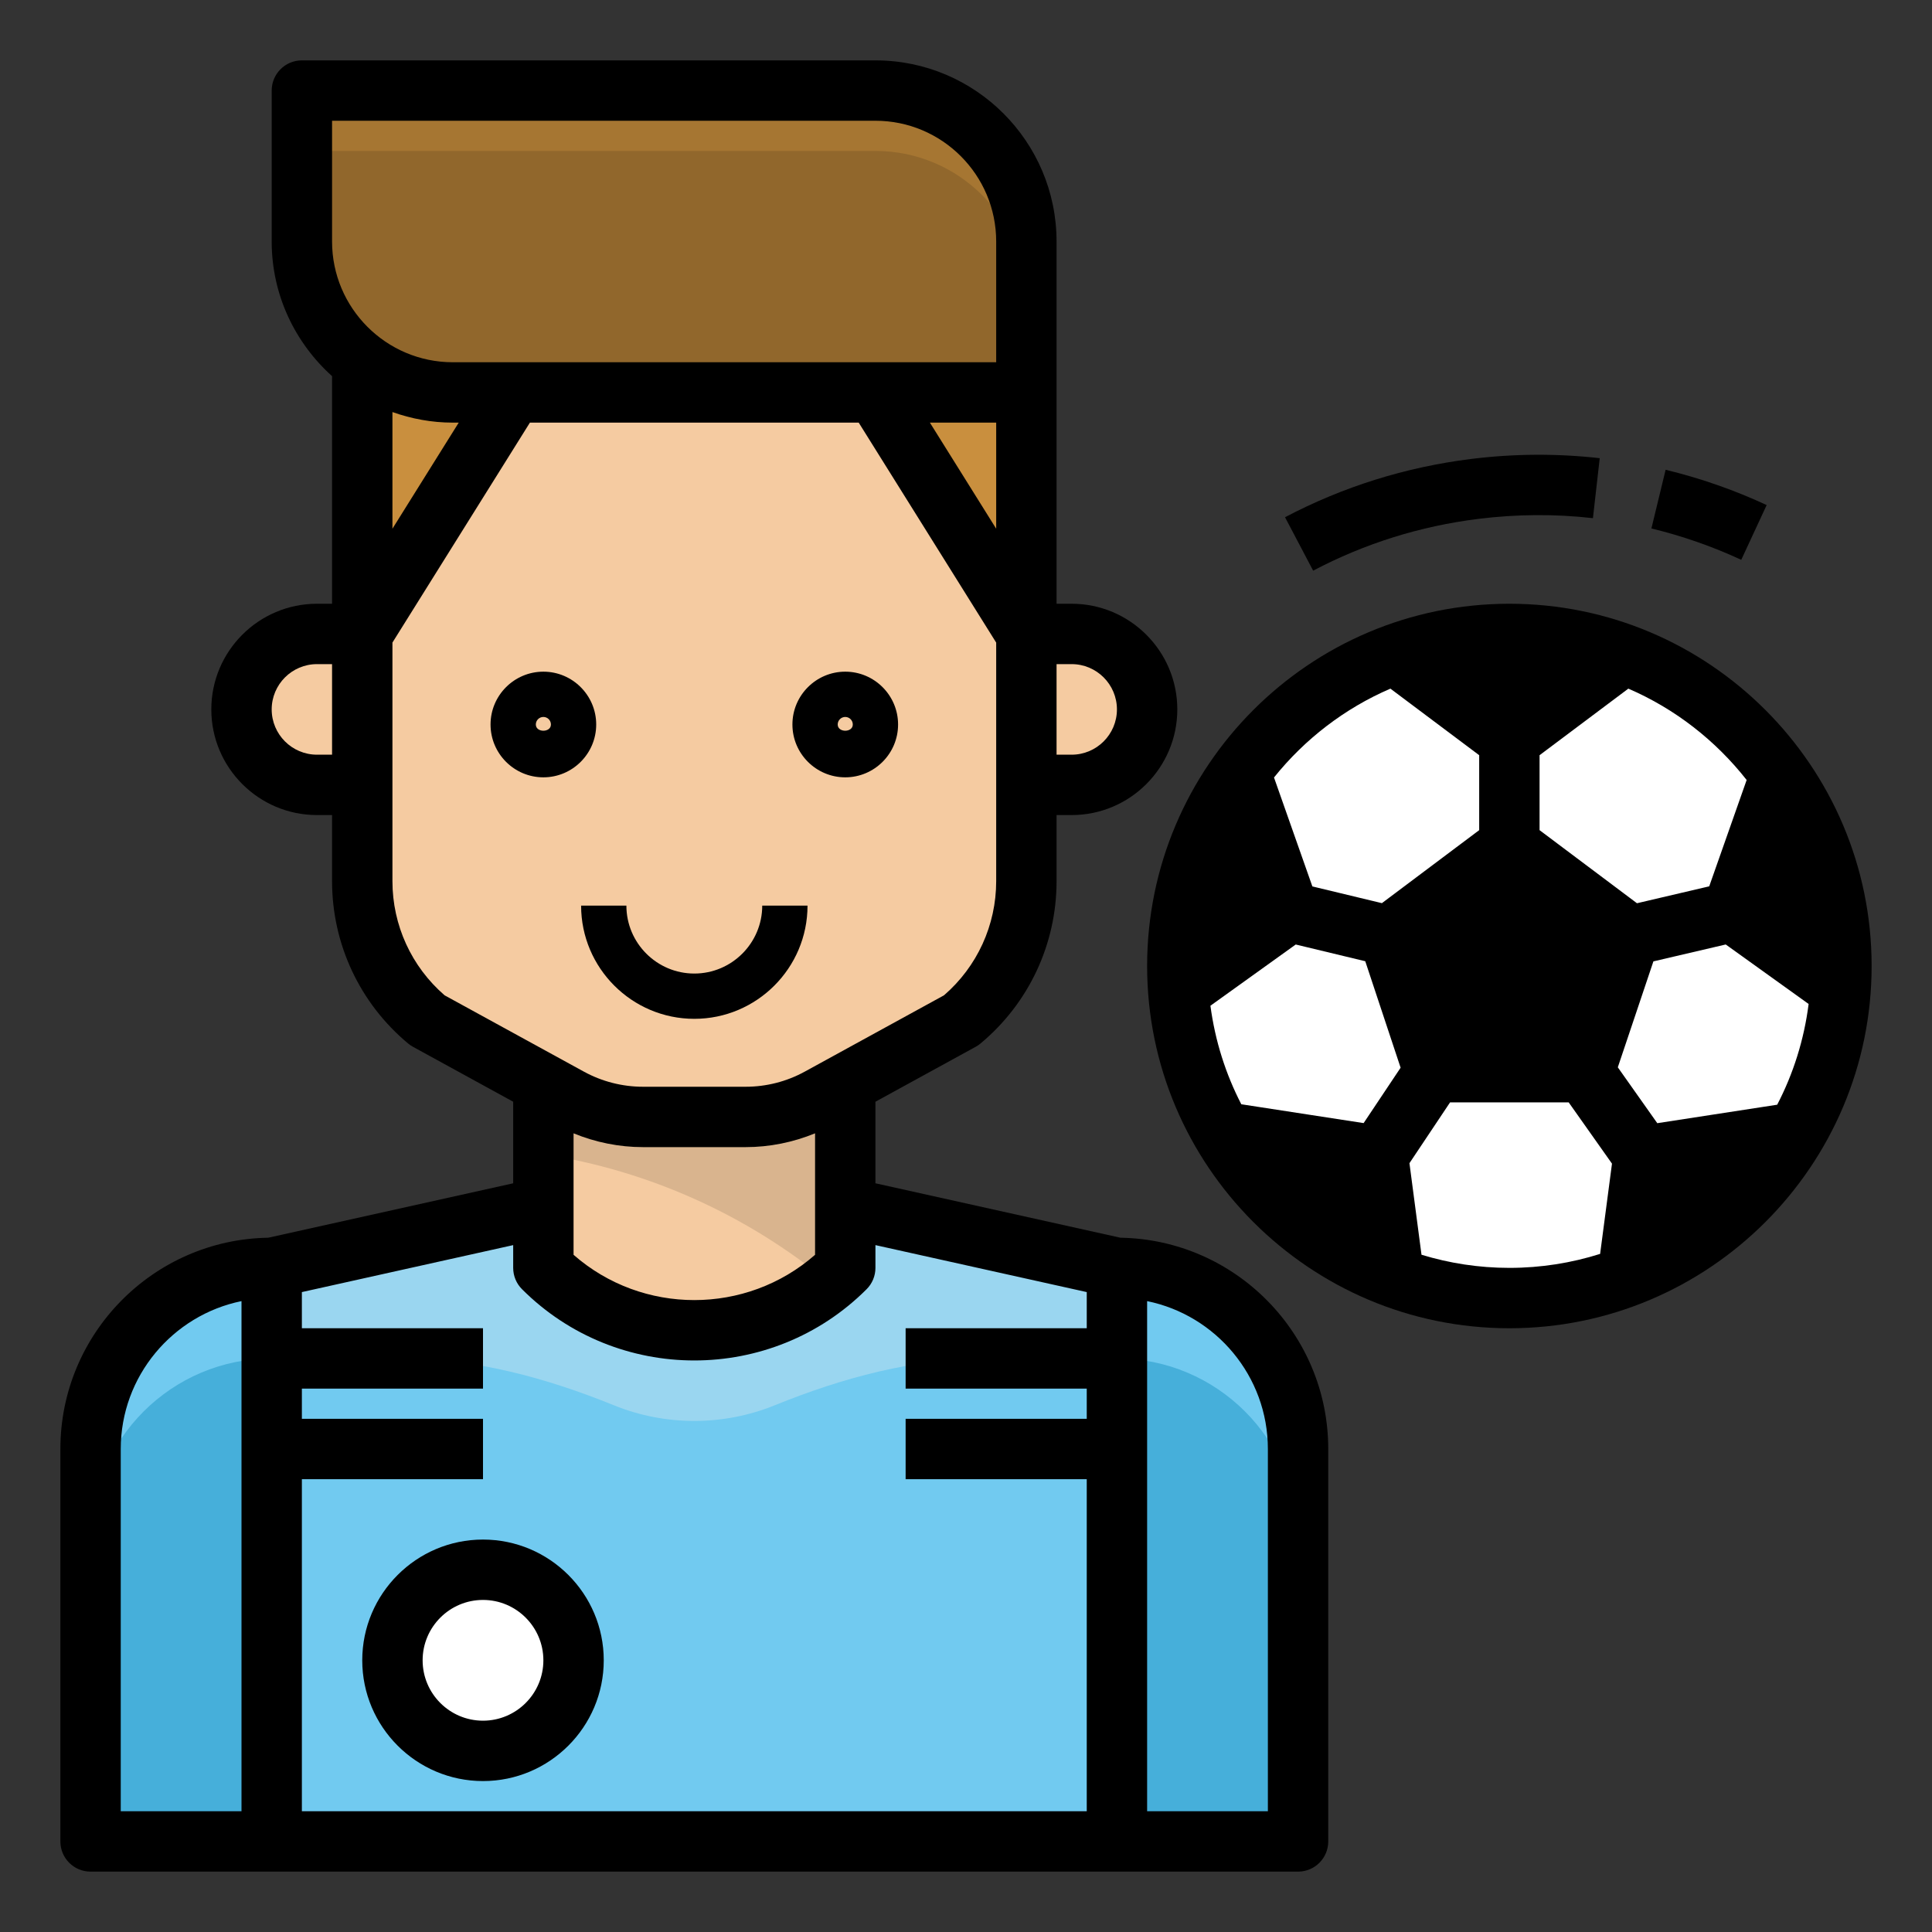 <svg id="Layer_1_1_" enable-background="new 0 0 64 64" height="512" viewBox="0 0 64 64" width="512" xmlns="http://www.w3.org/2000/svg"><rect x="0" y="0" width="64" height="64" fill="#333333" stroke="none"/><path d="m21.298 37h3.405c.851 0 1.689-.214 2.436-.624l.861-.472 3.841-2.105c1.368-1.14 2.159-2.829 2.159-4.609v-8.19l-5-8h-12l-5 8v8.19c0 1.781.791 3.469 2.159 4.609l3.841 2.105.862.472c.747.41 1.584.624 2.436.624z" fill="#f5cba1"/><path d="m10.5 21c-1.381 0-2.5 1.119-2.5 2.5s1.119 2.5 2.5 2.5h1.5v-5z" fill="#f5cba1"/><path d="m35.5 26c1.381 0 2.5-1.119 2.5-2.5s-1.119-2.5-2.5-2.5h-1.5v5z" fill="#f5cba1"/><path d="m34 21v-8h-5z" fill="#c98f3e"/><path d="m28 42v-2-4.096l-.862.472c-.747.41-1.584.624-2.436.624h-3.405c-.851 0-1.689-.214-2.436-.624l-.861-.472v4.096 2c2.761 2.761 7.239 2.761 10 0z" fill="#f5cba1"/><path d="m28 40v2c-2.761 2.761-7.239 2.761-10 0v-2l-9 2v19h28v-19z" fill="#71caf0"/><path d="m9 48v-3-3c-3.314 0-6 2.686-6 6v13h6z" fill="#46afda"/><path d="m34 13v-5c0-2.761-2.239-5-5-5h-19v5c0 2.761 2.239 5 5 5h2 12z" fill="#91672c"/><g fill="#fff"><circle cx="16" cy="55" r="3"/><path d="m46 31-3.289-.791s-3.026 2.171-3.668 2.632c.113 1.489.522 2.895 1.169 4.158l.496.528 4.942.761 1.851-2.771z"/><path d="m59 25.684c-1.28-1.815-3.097-3.225-5.219-4.003l-3.781 2.837v3.482l4 3 3.38-.791 1.601-4.546"/><path d="m59.221 38 .215-.369-.003-.005c-.073.123-.134.254-.212.374z"/><path d="m57.38 30.209-3.38.791-1.518 4.518 1.96 2.771 4.942-.761.05.099c.824-1.379 1.37-2.943 1.521-4.627z"/><path d="m53.918 42.269c.166-1.26.524-3.979.524-3.979l-1.96-2.771h-4.982l-1.851 2.771s.366 2.778.529 4.015c1.192.441 2.476.695 3.822.695 1.411 0 2.76-.266 4-.75"/></g><path d="m61 32c0-2.353-.74-4.53-2-6.316l-.018-.021-1.601 4.546s2.831 2.032 3.58 2.569l-.006.222c.03-.329.045-.663.045-1z"/><path d="m41.08 25.58c-1.303 1.808-2.08 4.021-2.08 6.42 0 .284.021.563.042.842.643-.461 3.668-2.632 3.668-2.632z"/><path d="m46 31 4-3v-3.482s-3.392-2.544-3.782-2.836c-2.081.763-3.864 2.132-5.138 3.899l1.631 4.629z" fill="#fff"/><path d="m53.782 21.681c-1.181-.433-2.451-.681-3.782-.681s-2.601.248-3.782.681c.39.293 3.782 2.837 3.782 2.837z"/><path d="m47.5 35.518h4.982l1.518-4.518-4-3-4 3z"/><path d="m17 13h-2c-1.131 0-2.162-.39-3-1.023v9.023l5.091-8z" fill="#c98f3e"/><path d="m37 48v-3-3c3.314 0 6 2.686 6 6v13h-6z" fill="#46afda"/><path d="m28 40v2c-2.761 2.761-7.239 2.761-10 0v-2l-9 2v3h4.303c2.43 0 4.784.64 7.036 1.553 1.702.69 3.619.69 5.322 0 2.252-.913 4.606-1.553 7.036-1.553h4.303v-3z" fill="#9ad6f0"/><path d="m3 48v3c0-3.314 2.686-6 6-6v-3c-3.314 0-6 2.686-6 6z" fill="#71caf0"/><path d="m37 42v3c3.314 0 6 2.686 6 6v-3c0-3.314-2.686-6-6-6z" fill="#71caf0"/><path d="m59.436 37.632-.053-.104-4.942.761s-.358 2.719-.524 3.979c2.321-.885 4.26-2.531 5.519-4.636z"/><path d="m46.178 42.304c-.163-1.237-.529-4.015-.529-4.015l-4.942-.761-.095.185c1.279 2.095 3.233 3.725 5.566 4.591z"/><path d="m29 3h-19v2h19c2.761 0 5 2.239 5 5v-2c0-2.761-2.239-5-5-5z" fill="#a67632"/><path d="m27.462 42.486c.185-.151.365-.313.538-.486v-2-4.096l-.862.472c-.747.41-1.584.624-2.436.624h-3.405c-.851 0-1.689-.214-2.436-.624l-.861-.472v2.331c3.481.54 6.75 2.01 9.462 4.251z" fill="#d9b48e"/><path d="m18 25.75c-.965 0-1.75-.785-1.75-1.75s.785-1.75 1.75-1.75 1.75.785 1.75 1.75-.785 1.75-1.75 1.75zm0-2c-.138 0-.25.112-.25.25 0 .275.5.275.5 0 0-.138-.112-.25-.25-.25z"/><path d="m28 25.75c-.965 0-1.75-.785-1.75-1.75s.785-1.75 1.75-1.75 1.75.785 1.75 1.75-.785 1.75-1.75 1.75zm0-2c-.138 0-.25.112-.25.25 0 .275.5.275.5 0 0-.138-.112-.25-.25-.25z"/><path d="m23 33.75c-2.067 0-3.75-1.682-3.75-3.75h1.5c0 1.241 1.01 2.25 2.25 2.25s2.25-1.009 2.25-2.25h1.5c0 2.068-1.683 3.75-3.75 3.75z"/><path d="m3 62h40c.553 0 1-.448 1-1v-13c0-3.822-3.078-6.938-6.886-6.999l-8.114-1.803v-2.702l3.321-1.82c.057-.031.11-.067.16-.109 1.601-1.334 2.519-3.294 2.519-5.377v-2.19h.5c1.93 0 3.5-1.57 3.5-3.5s-1.57-3.5-3.5-3.5h-.5v-7-5c0-3.309-2.691-6-6-6h-19c-.553 0-1 .448-1 1v5c0 1.771.776 3.36 2 4.46v7.54h-.5c-1.93 0-3.5 1.57-3.5 3.5s1.57 3.5 3.5 3.5h.5v2.19c0 2.083.918 4.043 2.519 5.377.05.042.104.078.16.109l3.321 1.82v2.702l-8.114 1.803c-3.808.061-6.886 3.177-6.886 6.999v13c0 .552.447 1 1 1zm39-14v12h-4v-16.899c2.279.465 4 2.485 4 4.899zm-23-10.457c.727.298 1.509.457 2.298.457h3.404c.789 0 1.571-.159 2.298-.457v4.024c-2.281 2-5.719 2-8 0zm14-20.029-2.196-3.514h2.196zm4 5.986c0 .827-.673 1.5-1.5 1.5h-.5v-3h.5c.827 0 1.5.673 1.5 1.5zm-26-19.5h18c2.206 0 4 1.794 4 4v4h-18c-2.206 0-4-1.794-4-4zm4 10h.196l-2.196 3.514v-3.864c.627.222 1.298.35 2 .35zm-4.5 11c-.827 0-1.5-.673-1.5-1.5s.673-1.5 1.5-1.5h.5v3zm2.5 4.19v-7.904l4.554-7.286h10.892l4.554 7.287v7.903c0 1.457-.629 2.83-1.729 3.781l-4.614 2.529c-.598.328-1.273.5-1.955.5h-3.404c-.682 0-1.357-.173-1.955-.5l-4.614-2.528c-1.1-.952-1.729-2.325-1.729-3.782zm4.293 13.517c1.573 1.573 3.641 2.36 5.707 2.36s4.134-.787 5.707-2.36c.188-.187.293-.442.293-.707v-.754l7 1.556v1.198h-6v2h6v1h-6v2h6v11h-26v-11h6v-2h-6v-1h6v-2h-6v-1.198l7-1.556v.754c0 .265.105.52.293.707zm-13.293 5.293c0-2.414 1.721-4.434 4-4.899v16.899h-4z"/><path d="m12 55c0 2.206 1.794 4 4 4s4-1.794 4-4-1.794-4-4-4-4 1.794-4 4zm6 0c0 1.103-.897 2-2 2s-2-.897-2-2 .897-2 2-2 2 .897 2 2z"/><path d="m50 20c-6.617 0-12 5.383-12 12s5.383 12 12 12 12-5.383 12-12-5.383-12-12-12zm8.872 16.595-3.972.612-1.308-1.851 1.179-3.509 2.396-.56 2.746 1.971c-.151 1.189-.509 2.314-1.041 3.337zm-17.353-6.761-1.451 1.041c.115-1.026.388-2.004.791-2.913zm-1.422 3.482 2.826-2.028 2.303.554 1.171 3.527-1.225 1.835-4.052-.624c-.518-1.002-.869-2.101-1.023-3.264zm8.125 1.202-1.046-3.15 2.824-2.118 2.822 2.117-1.059 3.151zm10.351-4.684.621-1.763c.367.855.612 1.773.727 2.73zm-.713-3.996-1.24 3.523-2.393.56-3.227-2.421v-2.483l2.941-2.205c1.548.667 2.89 1.717 3.919 3.026zm-6.34-3.71-1.52 1.14-1.52-1.14c.497-.076 1.002-.128 1.52-.128s1.023.052 1.52.128zm-5.461.684 2.941 2.205v2.483l-3.223 2.418-2.303-.554-1.271-3.609c1.019-1.271 2.34-2.29 3.856-2.943zm-3.323 16.04 2.02.311.191 1.452c-.819-.483-1.562-1.076-2.211-1.763zm4.353 2.713-.399-3.033 1.345-2.014h3.93l1.434 2.029-.393 2.99c-.95.3-1.959.463-3.006.463-1.013 0-1.989-.154-2.911-.435zm8.063-1.01.183-1.391 1.914-.295c-.619.652-1.324 1.218-2.097 1.686z"/><path d="m58.523 16.731c-1.071-.498-2.197-.891-3.347-1.169l-.471 1.944c1.022.247 2.023.596 2.976 1.039z"/><path d="m48.977 17.188c1.265-.157 2.539-.166 3.791-.023l.225-1.987c-1.408-.159-2.843-.151-4.264.026-2.169.271-4.242.92-6.161 1.93l.932 1.77c1.704-.899 3.547-1.476 5.477-1.716z"/></svg>